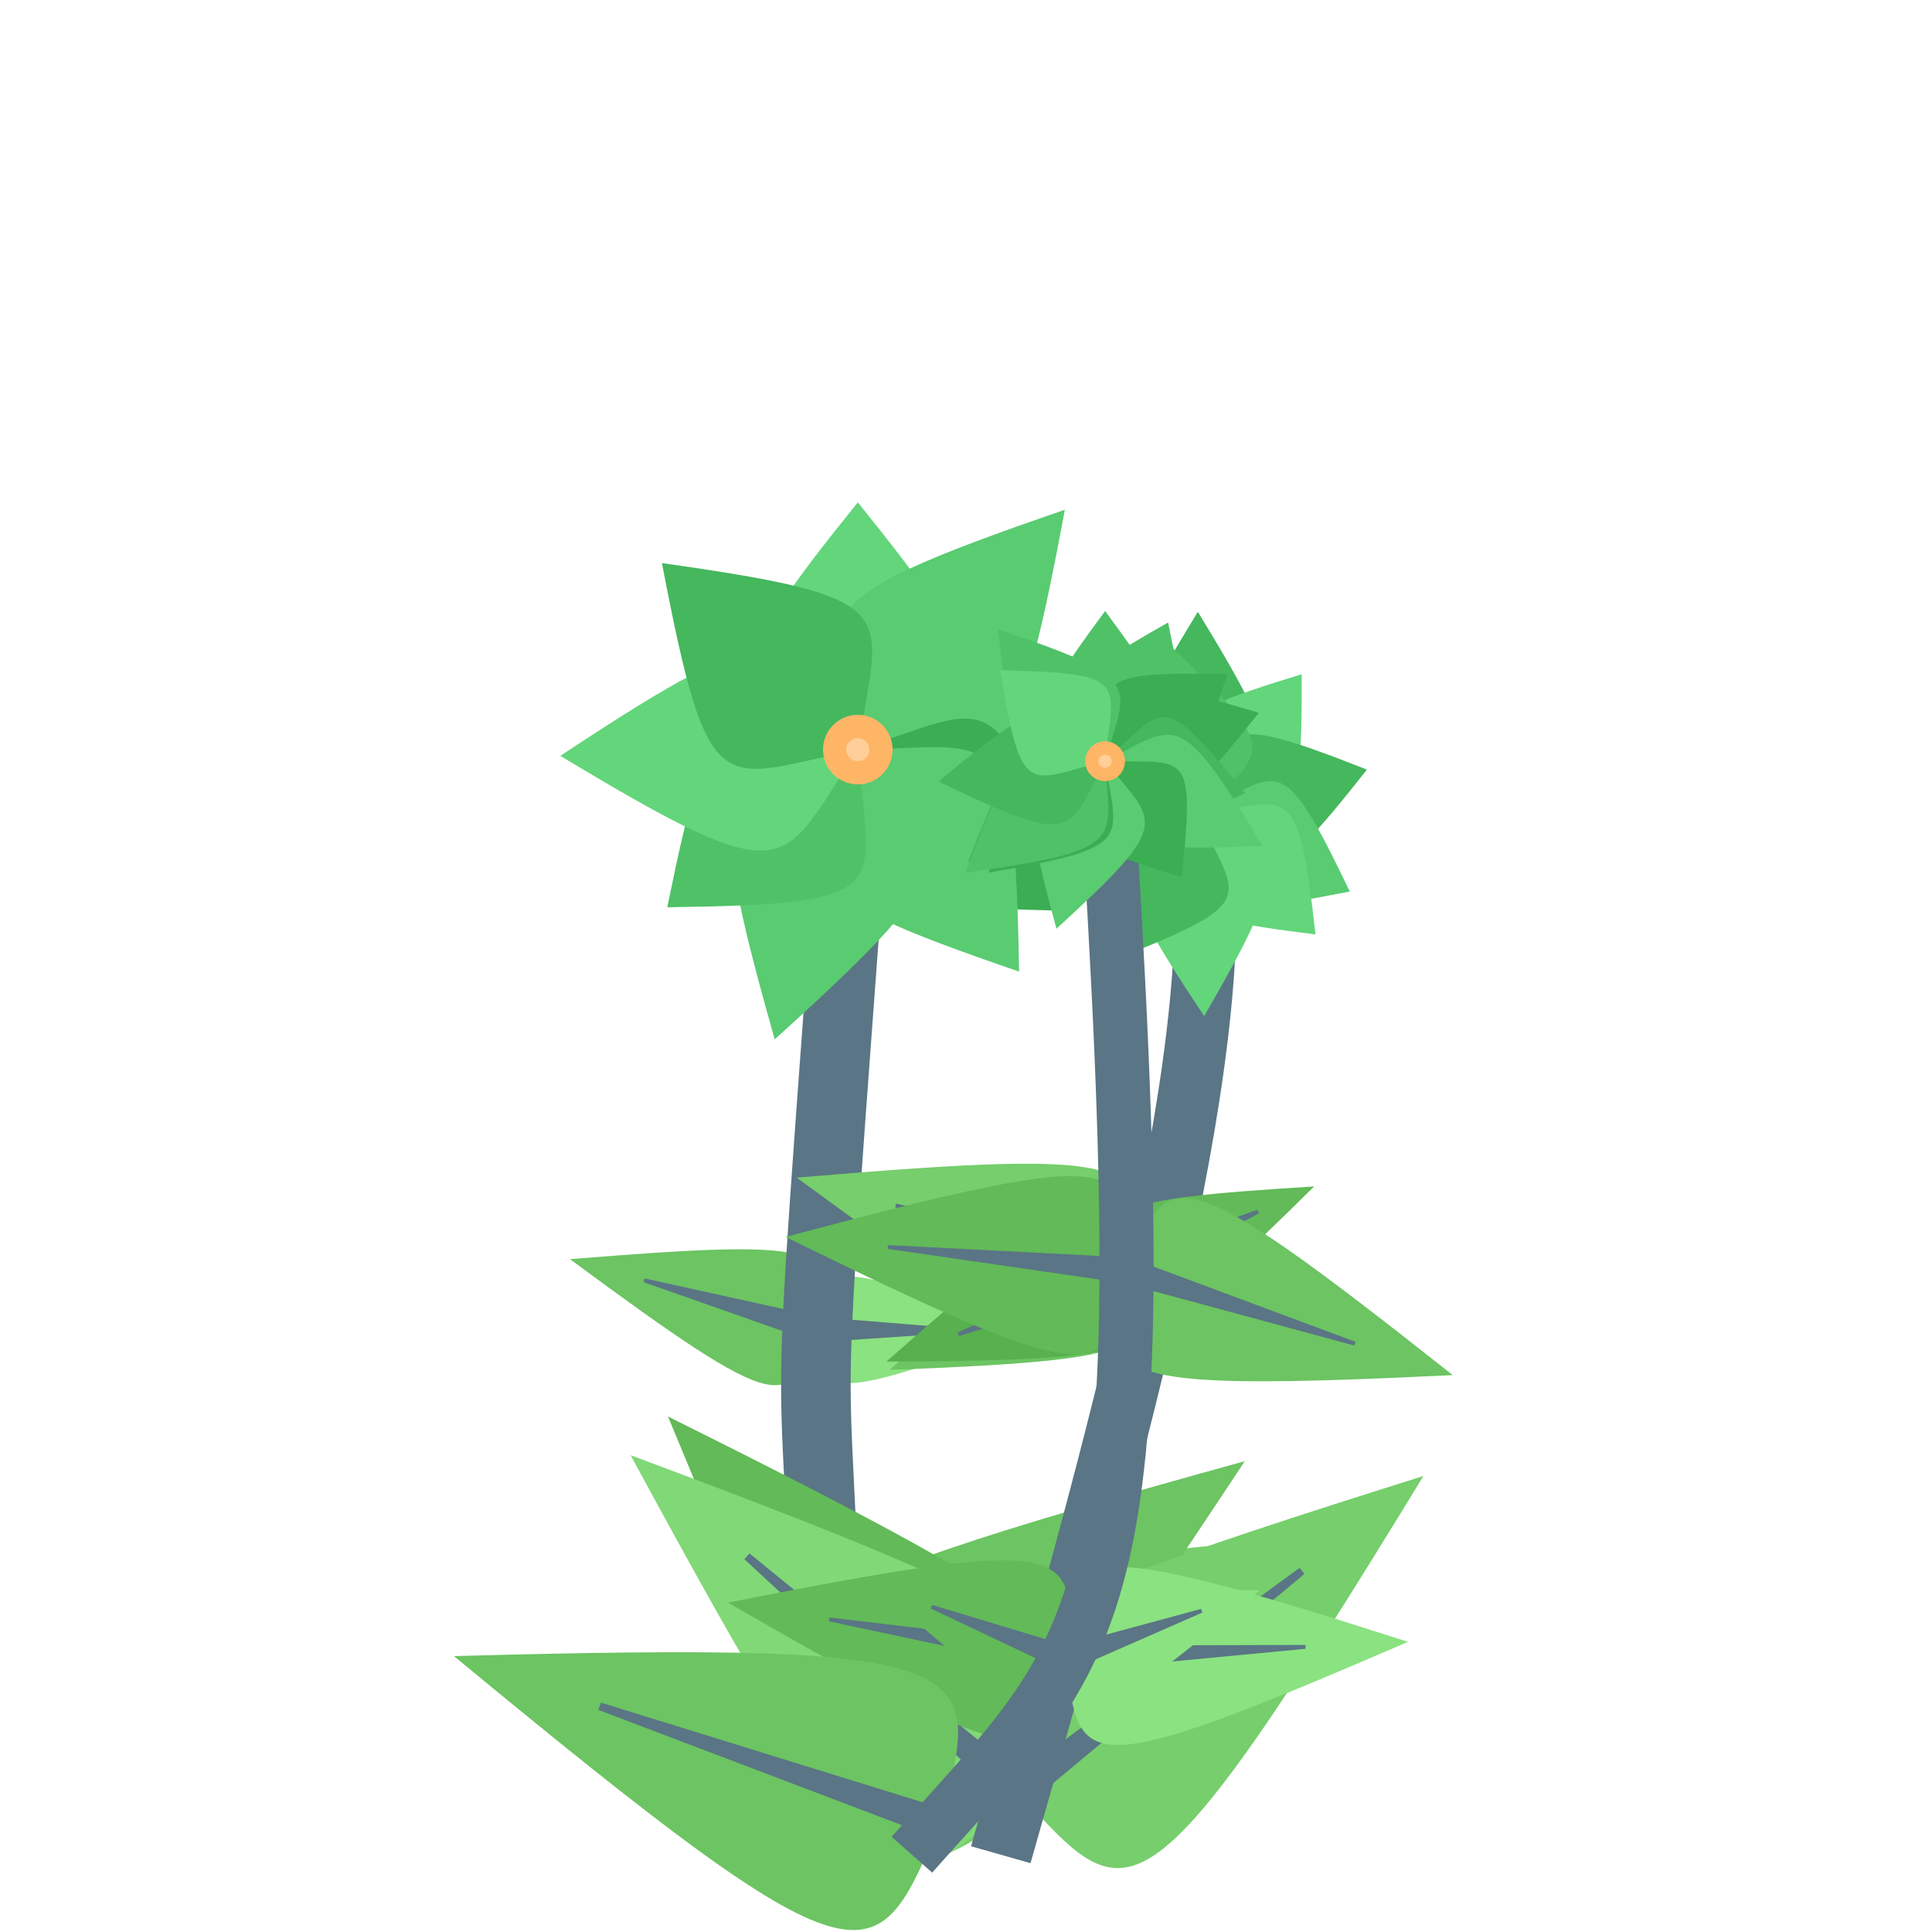 <?xml version="1.0" encoding="iso-8859-1"?>
<svg version="1.1" id="Capa_1" xmlns="http://www.w3.org/2000/svg" xmlns:xlink="http://www.w3.org/1999/xlink" x="0px" y="0px"
viewBox="0 0 500 500" xml:space="preserve"><defs><g id="feuille1">
<path d="M 0,0
c 43,-3 49,-2.4 0,-133
M 0,0
c -43,-3 -49,-2.4 0,-133
z" stroke="#85e085" stroke-width="0"/>
<polygon points="-3,3, 0,-93.1 3 3" stroke="rgb(90,117,133)" stroke-width="2" fill="rgb(90,117,133)"/>
</g>
<g id="feuille2">
<path d="M 0,0
c 28.667,-2 32.667,-1.6 0,-88.667
M 0,0
c -28.667,-2 -32.667,-1.6 0,-88.667
z" stroke="#85e085" stroke-width="0"/>
<polygon points="-3 3, 0,-62.067, 3 3" stroke="rgb(90,117,133)" stroke-width="1" fill="rgb(90,117,133)"/>
</g><g id="feuille3">
<path d="M 0,0
c 21.5,-1.5 24.5,-1.2 0,-66.5
M 0,0
c -21.5,-1.5 -24.5,-1.2 0,-66.5
z" stroke="#85e085" stroke-width="0"/>
<polygon points="-3 3, 0,-46.55, 3 3" stroke="rgb(90,117,133)" stroke-width="1" fill="rgb(90,117,133)"/>
</g><g id="feuille4">
<path d="M 0,0
c 17.2,-1.2 19.6,-0.96 0,-53.2
M 0,0
c -17.2,-1.2 -19.6,-0.96 0,-53.2
z" stroke="#85e085" stroke-width="0"/>
<polygon points="-3 3, 0,-37.24, 3 3" stroke="rgb(90,117,133)" stroke-width="1" fill="rgb(90,117,133)"/>
</g><g id="fleur1"><path d="M 0,0
	c 30,-21 38,-16.8 0,-64
	M 0,0
	c -30,-21 -38,-16.8 0,-64
	z" fill="rgb(99,213,123)" stroke-width="1" transform="rotate(0 0,0)"/><path d="M 0,0
	c 30,-21 38,-16.8 0,-82
	M 0,0
	c -30,-21 -38,-16.8 0,-82
	z" fill="rgb(89,203,113)" stroke-width="1" transform="rotate(40.8 0,0)"/><path d="M 0,0
	c 30,-21 38,-16.8 0,-65
	M 0,0
	c -30,-21 -38,-16.8 0,-65
	z" fill="rgb(89,203,113)" stroke-width="1" transform="rotate(85.6 0,0)"/><path d="M 0,0
	c 30,-21 38,-16.8 0,-69
	M 0,0
	c -30,-21 -38,-16.8 0,-69
	z" fill="rgb(59,173,83)" stroke-width="1" transform="rotate(127.2 0,0)"/><path d="M 0,0
	c 30,-21 38,-16.8 0,-71
	M 0,0
	c -30,-21 -38,-16.8 0,-71
	z" fill="rgb(89,203,113)" stroke-width="1" transform="rotate(144 0,0)"/><path d="M 0,0
	c 30,-21 38,-16.8 0,-78
	M 0,0
	c -30,-21 -38,-16.8 0,-78
	z" fill="rgb(89,203,113)" stroke-width="1" transform="rotate(196 0,0)"/><path d="M 0,0
	c 30,-21 38,-16.8 0,-64
	M 0,0
	c -30,-21 -38,-16.8 0,-64
	z" fill="rgb(79,193,103)" stroke-width="1" transform="rotate(230.4 0,0)"/><path d="M 0,0
	c 30,-21 38,-16.8 0,-77
	M 0,0
	c -30,-21 -38,-16.8 0,-77
	z" fill="rgb(99,213,123)" stroke-width="1" transform="rotate(268.8 0,0)"/><path d="M 0,0
	c 30,-21 38,-16.8 0,-70
	M 0,0
	c -30,-21 -38,-16.8 0,-70
	z" fill="rgb(69,183,93)" stroke-width="1" transform="rotate(313.6 0,0)"/><circle cx="0" cy="0" r="9" fill="#ffb566"/><circle cx="0" cy="0" r="3" fill="#ffce99"/></g><g id="fleur2"><path d="M 0,0
	c 20,-14 25.333,-11.2 0,-52.667
	M 0,0
	c -20,-14 -25.333,-11.2 0,-52.667
	z" fill="rgb(69,183,93)" stroke-width="1" transform="rotate(0 0,0)"/><path d="M 0,0
	c 20,-14 25.333,-11.2 0,-45.333
	M 0,0
	c -20,-14 -25.333,-11.2 0,-45.333
	z" fill="rgb(99,213,123)" stroke-width="1" transform="rotate(36.36 0,0)"/><path d="M 0,0
	c 20,-14 25.333,-11.2 0,-45.333
	M 0,0
	c -20,-14 -25.333,-11.2 0,-45.333
	z" fill="rgb(69,183,93)" stroke-width="1" transform="rotate(74.88 0,0)"/><path d="M 0,0
	c 20,-14 25.333,-11.2 0,-44
	M 0,0
	c -20,-14 -25.333,-11.2 0,-44
	z" fill="rgb(89,203,113)" stroke-width="1" transform="rotate(116.64 0,0)"/><path d="M 0,0
	c 20,-14 25.333,-11.2 0,-43.333
	M 0,0
	c -20,-14 -25.333,-11.2 0,-43.333
	z" fill="rgb(99,213,123)" stroke-width="1" transform="rotate(135.36 0,0)"/><path d="M 0,0
	c 20,-14 25.333,-11.2 0,-52
	M 0,0
	c -20,-14 -25.333,-11.2 0,-52
	z" fill="rgb(99,213,123)" stroke-width="1" transform="rotate(178.2 0,0)"/><path d="M 0,0
	c 20,-14 25.333,-11.2 0,-42.667
	M 0,0
	c -20,-14 -25.333,-11.2 0,-42.667
	z" fill="rgb(69,183,93)" stroke-width="1" transform="rotate(209.52 0,0)"/><path d="M 0,0
	c 20,-14 25.333,-11.2 0,-46
	M 0,0
	c -20,-14 -25.333,-11.2 0,-46
	z" fill="rgb(69,183,93)" stroke-width="1" transform="rotate(267.12 0,0)"/><path d="M 0,0
	c 20,-14 25.333,-11.2 0,-52
	M 0,0
	c -20,-14 -25.333,-11.2 0,-52
	z" fill="rgb(69,183,93)" stroke-width="1" transform="rotate(288 0,0)"/><path d="M 0,0
	c 20,-14 25.333,-11.2 0,-45.333
	M 0,0
	c -20,-14 -25.333,-11.2 0,-45.333
	z" fill="rgb(79,193,103)" stroke-width="1" transform="rotate(349.92 0,0)"/><circle cx="0" cy="0" r="6" fill="#ffb566"/><circle cx="0" cy="0" r="2" fill="#ffce99"/></g><g id="fleur3"><path d="M 0,0
	c 17.143,-12 21.714,-9.6 0,-38.857
	M 0,0
	c -17.143,-12 -21.714,-9.6 0,-38.857
	z" fill="rgb(79,193,103)" stroke-width="1" transform="rotate(0 0,0)"/><path d="M 0,0
	c 17.143,-12 21.714,-9.6 0,-39.429
	M 0,0
	c -17.143,-12 -21.714,-9.6 0,-39.429
	z" fill="rgb(79,193,103)" stroke-width="1" transform="rotate(24.429 0,0)"/><path d="M 0,0
	c 17.143,-12 21.714,-9.6 0,-38.857
	M 0,0
	c -17.143,-12 -21.714,-9.6 0,-38.857
	z" fill="rgb(59,173,83)" stroke-width="1" transform="rotate(54.514 0,0)"/><path d="M 0,0
	c 17.143,-12 21.714,-9.6 0,-41.714
	M 0,0
	c -17.143,-12 -21.714,-9.6 0,-41.714
	z" fill="rgb(59,173,83)" stroke-width="1" transform="rotate(72.514 0,0)"/><path d="M 0,0
	c 17.143,-12 21.714,-9.6 0,-37.143
	M 0,0
	c -17.143,-12 -21.714,-9.6 0,-37.143
	z" fill="rgb(69,183,93)" stroke-width="1" transform="rotate(102.857 0,0)"/><path d="M 0,0
	c 17.143,-12 21.714,-9.6 0,-46.286
	M 0,0
	c -17.143,-12 -21.714,-9.6 0,-46.286
	z" fill="rgb(89,203,113)" stroke-width="1" transform="rotate(118.286 0,0)"/><path d="M 0,0
	c 17.143,-12 21.714,-9.6 0,-36
	M 0,0
	c -17.143,-12 -21.714,-9.6 0,-36
	z" fill="rgb(59,173,83)" stroke-width="1" transform="rotate(146.571 0,0)"/><path d="M 0,0
	c 17.143,-12 21.714,-9.6 0,-45.143
	M 0,0
	c -17.143,-12 -21.714,-9.6 0,-45.143
	z" fill="rgb(89,203,113)" stroke-width="1" transform="rotate(196.2 0,0)"/><path d="M 0,0
	c 17.143,-12 21.714,-9.6 0,-41.714
	M 0,0
	c -17.143,-12 -21.714,-9.6 0,-41.714
	z" fill="rgb(59,173,83)" stroke-width="1" transform="rotate(226.286 0,0)"/><path d="M 0,0
	c 17.143,-12 21.714,-9.6 0,-44
	M 0,0
	c -17.143,-12 -21.714,-9.6 0,-44
	z" fill="rgb(69,183,93)" stroke-width="1" transform="rotate(233.743 0,0)"/><path d="M 0,0
	c 17.143,-12 21.714,-9.6 0,-46.286
	M 0,0
	c -17.143,-12 -21.714,-9.6 0,-46.286
	z" fill="rgb(79,193,103)" stroke-width="1" transform="rotate(231.429 0,0)"/><path d="M 0,0
	c 17.143,-12 21.714,-9.6 0,-43.429
	M 0,0
	c -17.143,-12 -21.714,-9.6 0,-43.429
	z" fill="rgb(69,183,93)" stroke-width="1" transform="rotate(263.057 0,0)"/><path d="M 0,0
	c 17.143,-12 21.714,-9.6 0,-44
	M 0,0
	c -17.143,-12 -21.714,-9.6 0,-44
	z" fill="rgb(79,193,103)" stroke-width="1" transform="rotate(320.914 0,0)"/><path d="M 0,0
	c 17.143,-12 21.714,-9.6 0,-36
	M 0,0
	c -17.143,-12 -21.714,-9.6 0,-36
	z" fill="rgb(99,213,123)" stroke-width="1" transform="rotate(310.886 0,0)"/><circle cx="0" cy="0" r="5.143" fill="#ffb566"/><circle cx="0" cy="0" r="1.714" fill="#ffce99"/></g><g id="fleur4"><path d="M 0,0
	c 15,-10.5 19,-8.4 0,-37.5
	M 0,0
	c -15,-10.5 -19,-8.4 0,-37.5
	z" fill="rgb(89,203,113)" stroke-width="1" transform="rotate(0 0,0)"/><path d="M 0,0
	c 15,-10.5 19,-8.4 0,-36
	M 0,0
	c -15,-10.5 -19,-8.4 0,-36
	z" fill="rgb(69,183,93)" stroke-width="1" transform="rotate(43.2 0,0)"/><path d="M 0,0
	c 15,-10.5 19,-8.4 0,-36
	M 0,0
	c -15,-10.5 -19,-8.4 0,-36
	z" fill="rgb(99,213,123)" stroke-width="1" transform="rotate(76 0,0)"/><path d="M 0,0
	c 15,-10.5 19,-8.4 0,-33
	M 0,0
	c -15,-10.5 -19,-8.4 0,-33
	z" fill="rgb(59,173,83)" stroke-width="1" transform="rotate(121.2 0,0)"/><path d="M 0,0
	c 15,-10.5 19,-8.4 0,-40
	M 0,0
	c -15,-10.5 -19,-8.4 0,-40
	z" fill="rgb(99,213,123)" stroke-width="1" transform="rotate(148.8 0,0)"/><path d="M 0,0
	c 15,-10.5 19,-8.4 0,-34
	M 0,0
	c -15,-10.5 -19,-8.4 0,-34
	z" fill="rgb(89,203,113)" stroke-width="1" transform="rotate(200 0,0)"/><path d="M 0,0
	c 15,-10.5 19,-8.4 0,-38
	M 0,0
	c -15,-10.5 -19,-8.4 0,-38
	z" fill="rgb(79,193,103)" stroke-width="1" transform="rotate(249.6 0,0)"/><path d="M 0,0
	c 15,-10.5 19,-8.4 0,-39.5
	M 0,0
	c -15,-10.5 -19,-8.4 0,-39.5
	z" fill="rgb(59,173,83)" stroke-width="1" transform="rotate(263.2 0,0)"/><path d="M 0,0
	c 15,-10.5 19,-8.4 0,-39.5
	M 0,0
	c -15,-10.5 -19,-8.4 0,-39.5
	z" fill="rgb(79,193,103)" stroke-width="1" transform="rotate(291.2 0,0)"/><circle cx="0" cy="0" r="4.5" fill="#ffb566"/><circle cx="0" cy="0" r="1.5" fill="#ffce99"/></g></defs><use xlink:href="#feuille3"
		x="211.472" y="344.093" 
		transform="rotate(-74.1 211.472,344.093)"
		fill="rgb(108,196,98)" /><use xlink:href="#feuille4"
		x="211.472" y="344.093" 
		transform="rotate(90.4 211.472,344.093)"
		fill="rgb(138,226,128)" /><use xlink:href="#feuille1"
	x="214.552" y="456.326" 
	transform="rotate(64  214.552,456.326)"
	fill="rgb(118,206,108)" /><use xlink:href="#feuille1"
	x="214.552" y="456.326" 
	transform="rotate(54  214.552,456.326)"
	fill="rgb(108,196,98)" /><path d="M 215 480 c -2.8,-171.6 -9.8,-57.2 7,-286  " stroke="rgb(90,117,133)" stroke-width="18" fill="transparent"/><use xlink:href="#fleur1"
x="222" y="194" 
fill="Pink" /><use xlink:href="#feuille1"
	x="263.585" y="463.867" 
	transform="rotate(-43  263.585,463.867)"
	fill="rgb(98,186,88)" /><use xlink:href="#feuille1"
	x="263.585" y="463.867" 
	transform="rotate(52  263.585,463.867)"
	fill="rgb(118,206,108)" /><use xlink:href="#feuille1"
	x="263.585" y="463.867" 
	transform="rotate(-49  263.585,463.867)"
	fill="rgb(128,216,118)" /><path d="M 259 480 c 30.6,-107.6 61.2,-215.2 51,-269  " stroke="rgb(90,117,133)" stroke-width="16" fill="transparent"/><use xlink:href="#fleur2"
x="310" y="211" 
fill="Pink" /><use xlink:href="#feuille4"
		x="291.547" y="328.772" 
		transform="rotate(100.5 291.547,328.772)"
		fill="rgb(118,206,108)" /><use xlink:href="#feuille4"
		x="291.547" y="328.772" 
		transform="rotate(114 291.547,328.772)"
		fill="rgb(138,226,128)" /><use xlink:href="#feuille4"
		x="291.547" y="328.772" 
		transform="rotate(-104.5 291.547,328.772)"
		fill="rgb(138,226,128)" /><use xlink:href="#feuille4"
		x="291.547" y="328.772" 
		transform="rotate(65.9 291.547,328.772)"
		fill="rgb(98,186,88)" /><use xlink:href="#feuille2"
		x="291.547" y="328.772" 
		transform="rotate(-74.3 291.547,328.772)"
		fill="rgb(118,206,108)" /><use xlink:href="#feuille4"
		x="291.547" y="328.772" 
		transform="rotate(108 291.547,328.772)"
		fill="rgb(108,196,98)" /><use xlink:href="#feuille2"
		x="291.547" y="328.772" 
		transform="rotate(107.8 291.547,328.772)"
		fill="rgb(108,196,98)" /><use xlink:href="#feuille3"
		x="291.547" y="328.772" 
		transform="rotate(-112.8 291.547,328.772)"
		fill="rgb(108,196,98)" /><use xlink:href="#feuille3"
		x="291.547" y="328.772" 
		transform="rotate(-110.8 291.547,328.772)"
		fill="rgb(88,176,78)" /><use xlink:href="#feuille4"
		x="291.547" y="328.772" 
		transform="rotate(-97.1 291.547,328.772)"
		fill="rgb(118,206,108)" /><use xlink:href="#feuille2"
		x="291.547" y="328.772" 
		transform="rotate(-84.4 291.547,328.772)"
		fill="rgb(98,186,88)" /><use xlink:href="#feuille2"
		x="275.852" y="429.237" 
		transform="rotate(87.2 275.852,429.237)"
		fill="rgb(138,226,128)" /><use xlink:href="#feuille2"
		x="275.852" y="429.237" 
		transform="rotate(-80.6 275.852,429.237)"
		fill="rgb(98,186,88)" /><use xlink:href="#feuille4"
		x="275.852" y="429.237" 
		transform="rotate(-68.9 275.852,429.237)"
		fill="rgb(98,186,88)" /><use xlink:href="#feuille4"
		x="275.852" y="429.237" 
		transform="rotate(70.6 275.852,429.237)"
		fill="rgb(138,226,128)" /><use xlink:href="#feuille1"
	x="243.238" y="471.899" 
	transform="rotate(-71  243.238,471.899)"
	fill="rgb(108,196,98)" /><path d="M 236 480 c 50,-56.6 65,-56.6 50,-283  " stroke="rgb(90,117,133)" stroke-width="14" fill="transparent"/><use xlink:href="#fleur3"
x="286" y="197" 
fill="Pink" /></svg>
